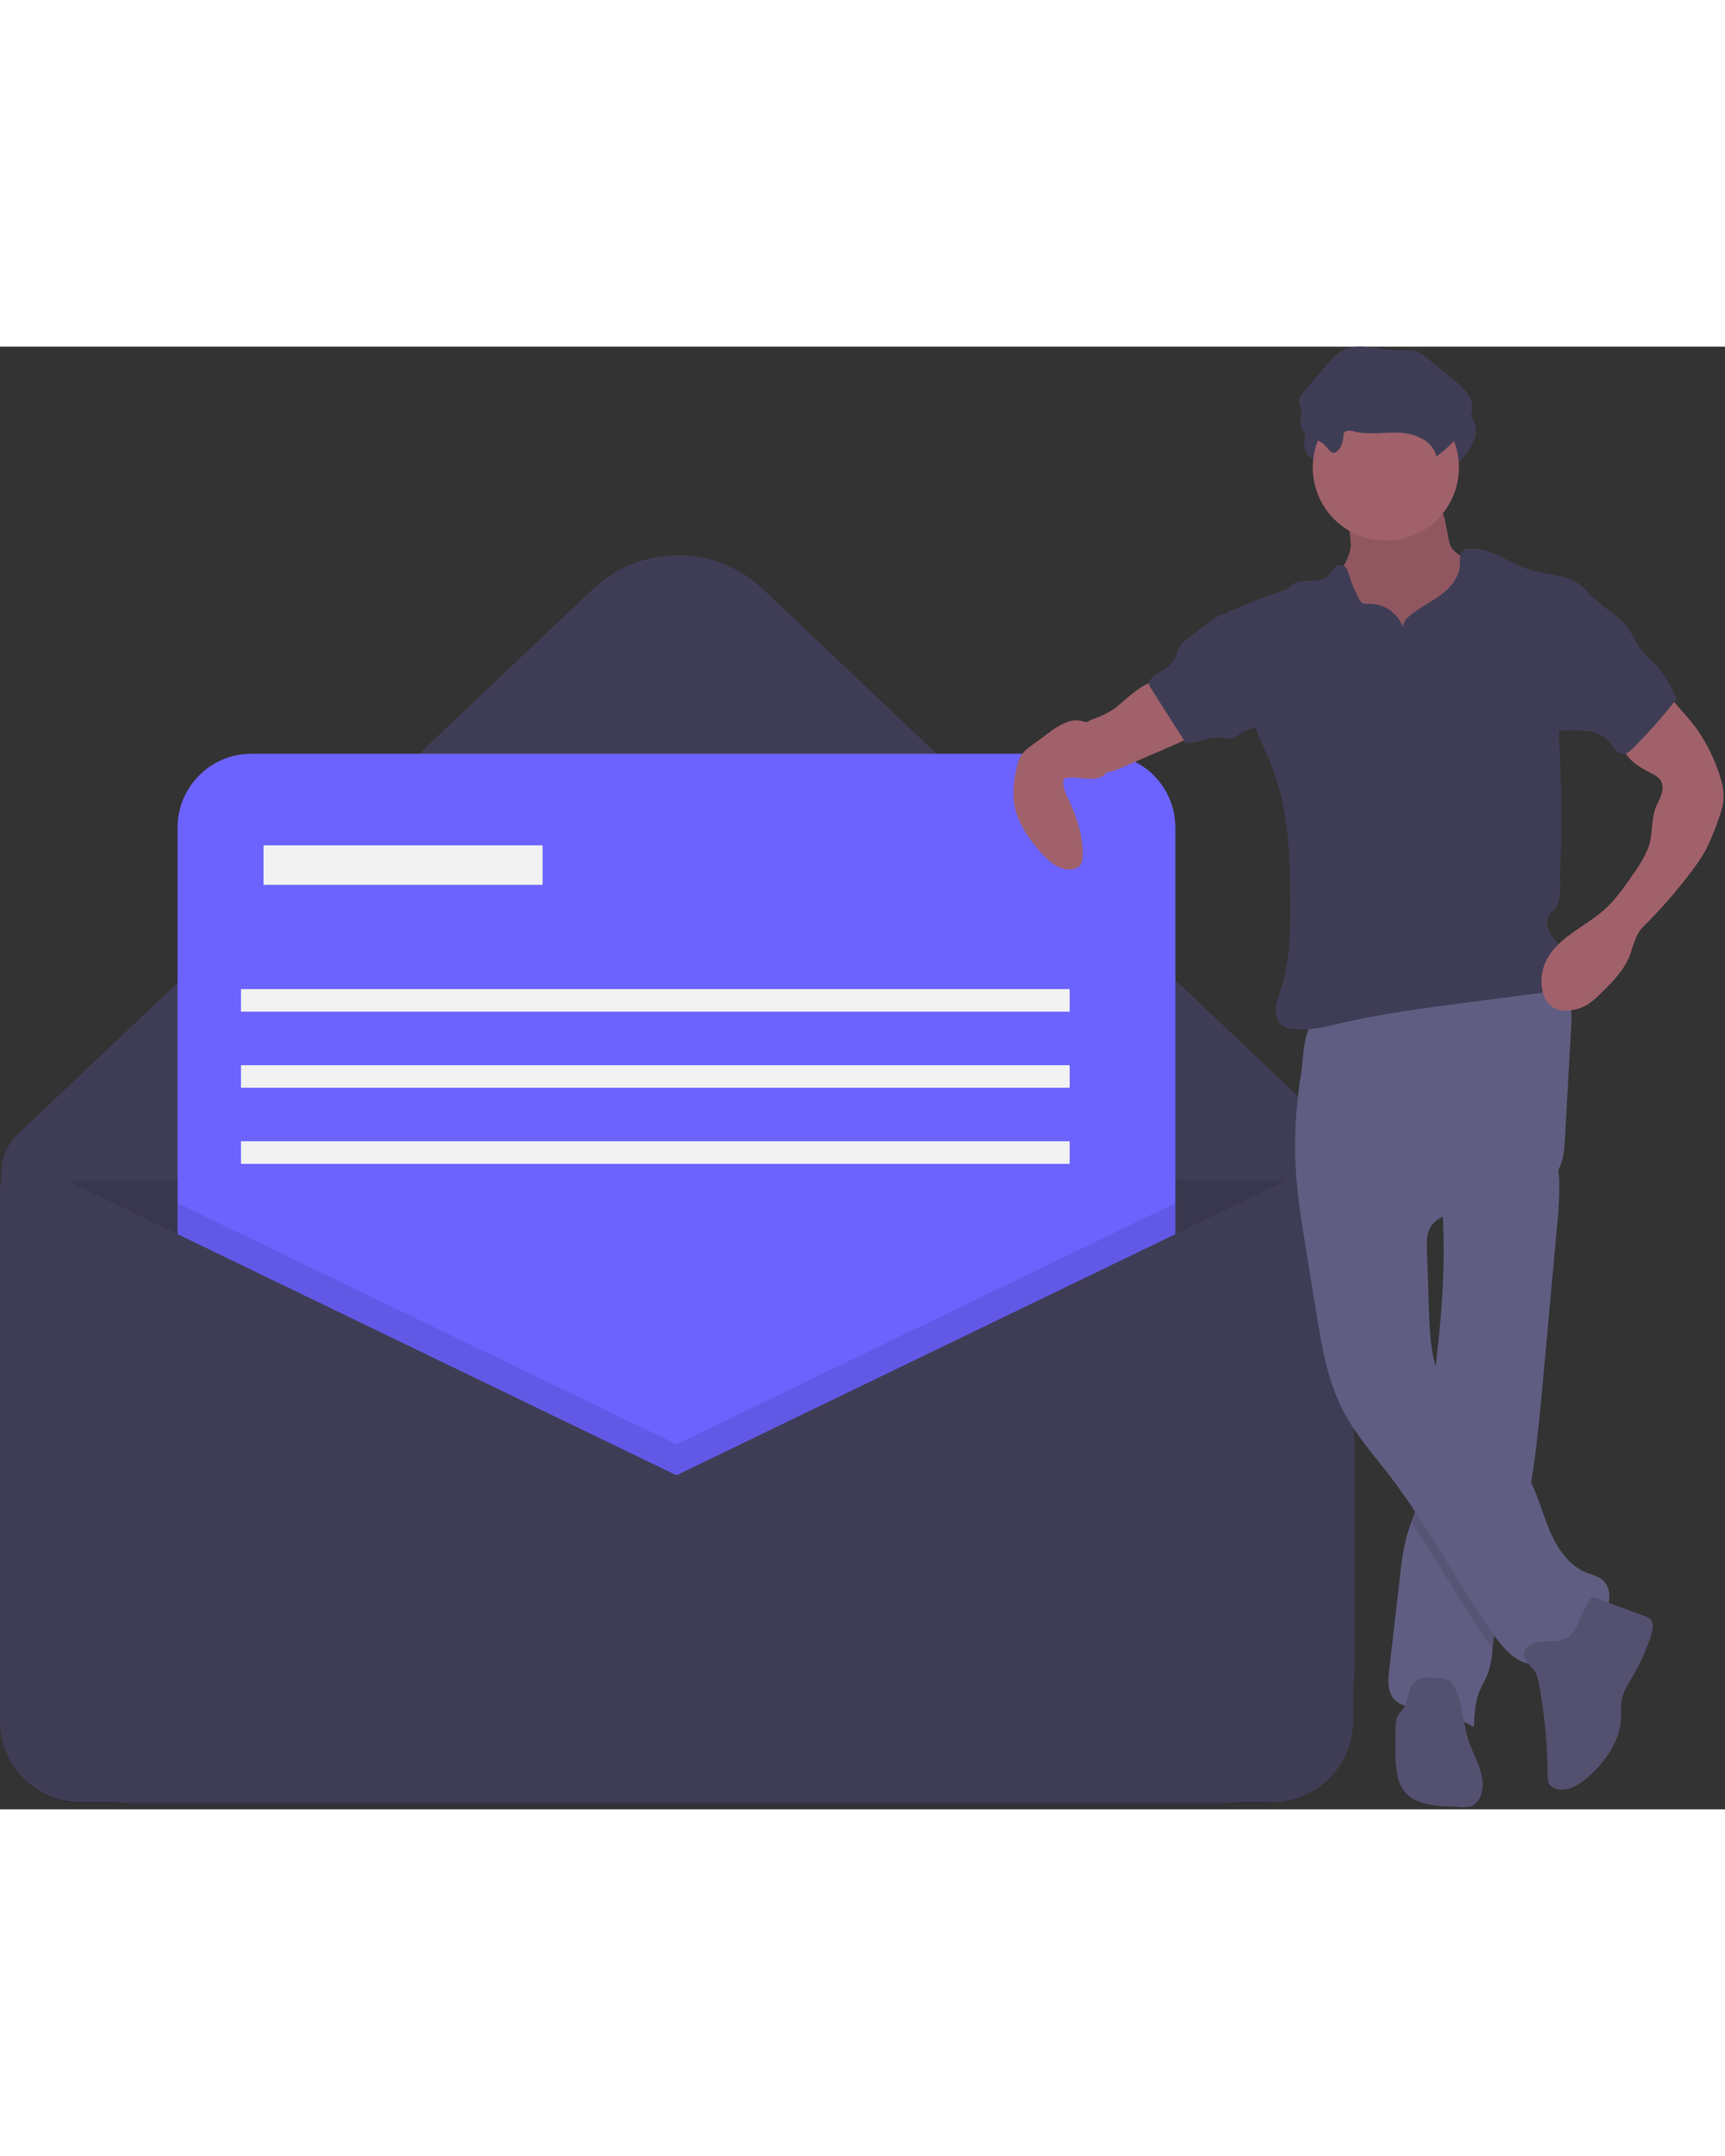 <svg width="400" height="500" viewBox="0 0 612 519" fill="none" xmlns="http://www.w3.org/2000/svg">
<rect x="0" y="0" width="612" height="519" fill="#333333" stroke="none"/>
<g id="person-two">
<path id="Vector" d="M432.917 516.957H48.083C35.463 516.957 23.36 511.944 14.437 503.02C5.513 494.096 0.5 481.993 0.5 469.374V293.062C0.5 290.501 1.022 287.968 2.033 285.616C3.044 283.264 4.524 281.142 6.382 279.381L210.306 86.078C218.459 78.349 229.266 74.041 240.5 74.041C251.734 74.041 262.541 78.349 270.694 86.078L465.124 270.382C469.982 274.986 473.85 280.531 476.493 286.679C479.137 292.828 480.5 299.45 480.5 306.142V469.374C480.5 475.622 479.269 481.81 476.878 487.583C474.487 493.356 470.982 498.601 466.563 503.02C462.145 507.438 456.899 510.943 451.126 513.335C445.353 515.726 439.166 516.957 432.917 516.957Z" fill="#3F3D56"/>
<path id="Vector_2" opacity="0.1" d="M0.5 295.957H476.5V488.224C476.5 495.845 473.473 503.153 468.085 508.541C462.696 513.93 455.388 516.957 447.768 516.957H29.232C21.612 516.957 14.304 513.93 8.916 508.541C3.527 503.153 0.5 495.845 0.5 488.224V295.957Z" fill="black"/>
<path id="Vector_3" d="M390.819 144.457H89.181C74.722 144.457 63 156.178 63 170.638V472.276C63 486.735 74.722 498.457 89.181 498.457H390.819C405.278 498.457 417 486.735 417 472.276V170.638C417 156.178 405.278 144.457 390.819 144.457Z" fill="#6C63FF"/>
<path id="Vector_4" opacity="0.1" d="M417 303.907V498.457H63V303.907L240 389.457L417 303.907Z" fill="black"/>
<path id="Vector_5" d="M240 400.457L13.206 290.84C11.803 290.162 10.251 289.851 8.696 289.937C7.14 290.022 5.632 290.502 4.312 291.33C2.992 292.158 1.904 293.307 1.15 294.671C0.396 296.034 1.56941e-06 297.567 0 299.125V487.724C-1.31322e-06 491.498 0.743 495.234 2.187 498.72C3.631 502.206 5.747 505.373 8.415 508.041C11.084 510.709 14.251 512.826 17.737 514.27C21.223 515.714 24.959 516.457 28.732 516.457H451.268C455.041 516.457 458.777 515.714 462.263 514.27C465.749 512.826 468.917 510.709 471.585 508.041C474.253 505.373 476.369 502.206 477.813 498.72C479.257 495.234 480 491.498 480 487.724V302.355C480 300.454 479.517 298.584 478.597 296.92C477.677 295.257 476.349 293.854 474.739 292.844C473.128 291.833 471.287 291.248 469.389 291.144C467.491 291.039 465.597 291.418 463.885 292.246L240 400.457Z" fill="#3F3D56"/>
<path id="Vector_6" d="M192.5 176.957H93.5V190.957H192.5V176.957Z" fill="#F2F2F2"/>
<path id="Vector_7" d="M379.5 227.957H85.5V235.957H379.5V227.957Z" fill="#F2F2F2"/>
<path id="Vector_8" d="M379.5 254.957H85.5V262.957H379.5V254.957Z" fill="#F2F2F2"/>
<path id="Vector_9" d="M379.5 281.957H85.5V289.957H379.5V281.957Z" fill="#F2F2F2"/>
<path id="Vector_10" d="M479.259 70.736C478.658 76.09 474.574 80.403 473.061 85.575C470.783 93.358 474.721 101.711 480.109 107.773C484.456 112.612 489.72 116.541 495.596 119.331C501.473 122.121 507.845 123.718 514.342 124.027C516.251 124.195 518.175 123.985 520.002 123.41C521.635 122.754 523.104 121.749 524.309 120.467C528.366 116.393 530.544 110.749 531.412 105.065C532.28 99.381 531.943 93.591 531.603 87.851C531.605 86.665 531.389 85.488 530.967 84.379C530.414 83.323 529.654 82.389 528.732 81.632C525.811 78.953 522.594 76.615 519.142 74.666C517.582 73.967 516.207 72.914 515.124 71.591C514.472 70.457 514.05 69.206 513.882 67.909L512.823 62.511C512.634 60.955 512.102 59.46 511.267 58.134C509.395 55.609 505.815 55.266 502.675 55.143L491.169 54.691C487.591 54.551 482.875 53.525 479.382 54.227C476.119 54.884 477.203 57.89 477.795 60.627C478.655 63.933 479.146 67.323 479.259 70.736Z" fill="#A0616A"/>
<path id="Vector_11" opacity="0.1" d="M479.259 70.736C478.658 76.09 474.574 80.403 473.061 85.575C470.783 93.358 474.721 101.711 480.109 107.773C484.456 112.612 489.72 116.541 495.596 119.331C501.473 122.121 507.845 123.718 514.342 124.027C516.251 124.195 518.175 123.985 520.002 123.41C521.635 122.754 523.104 121.749 524.309 120.467C528.366 116.393 530.544 110.749 531.412 105.065C532.28 99.381 531.943 93.591 531.603 87.851C531.605 86.665 531.389 85.488 530.967 84.379C530.414 83.323 529.654 82.389 528.732 81.632C525.811 78.953 522.594 76.615 519.142 74.666C517.582 73.967 516.207 72.914 515.124 71.591C514.472 70.457 514.05 69.206 513.882 67.909L512.823 62.511C512.634 60.955 512.102 59.46 511.267 58.134C509.395 55.609 505.815 55.266 502.675 55.143L491.169 54.691C487.591 54.551 482.875 53.525 479.382 54.227C476.119 54.884 477.203 57.89 477.795 60.627C478.655 63.933 479.146 67.323 479.259 70.736Z" fill="black"/>
<path id="Vector_12" d="M552.447 311.747C550.817 329.619 549.187 347.488 547.557 365.355C546.281 379.416 544.98 393.534 542.478 407.413C541.613 412.196 540.601 416.955 539.399 421.672C536.057 434.769 531.208 447.57 529.644 460.997C529.594 461.384 529.553 461.779 529.512 462.174C529.337 465.143 528.775 468.077 527.841 470.9C527.059 472.95 525.857 474.819 525.009 476.844C523.321 480.894 523.099 485.373 522.893 489.76C516.957 486.422 510.458 484.201 503.72 483.208C500.469 482.722 496.847 482.376 494.632 479.948C492.179 477.264 492.45 473.156 492.862 469.55C494.154 458.354 495.444 447.164 496.731 435.979C497.151 431.167 497.969 426.398 499.176 421.721C499.621 420.165 500.156 418.634 500.699 417.103C501.448 414.995 502.206 412.888 502.774 410.723C503.592 407.225 504.164 403.673 504.486 400.095C505.811 388.833 507.408 377.596 508.808 366.343L508.882 365.75C510.981 348.693 512.578 331.553 512.117 314.373C512.051 311.829 511.944 309.285 511.78 306.733C511.549 303.037 511.212 301.078 514.274 298.764C517.657 296.212 522.111 294.426 525.98 292.755C528.063 291.849 550.998 283.708 551.533 285.494C552.609 289.304 553.174 293.241 553.213 297.2C553.229 302.059 552.973 306.916 552.447 311.747Z" fill="#605D82"/>
<path id="Vector_13" opacity="0.1" d="M542.478 407.413C541.613 412.196 540.601 416.955 539.399 421.672C536.057 434.769 531.208 447.57 529.644 460.997C529.594 461.384 529.553 461.779 529.512 462.174C519.288 447.57 510.677 431.863 500.699 417.103C501.448 414.995 502.206 412.888 502.774 410.723C503.592 407.224 504.164 403.673 504.486 400.095C505.811 388.833 507.408 377.596 508.808 366.343L508.882 365.75C509.468 368.139 510.304 370.46 511.376 372.673C518.077 386.29 533.999 393.172 541.786 406.203C542.025 406.607 542.255 407.01 542.478 407.413Z" fill="black"/>
<path id="Vector_14" d="M459.513 287.684C459.851 298.605 461.599 309.427 463.343 320.213L466.943 342.467C468.913 354.646 470.964 367.074 476.727 377.983C481.039 386.143 487.251 393.106 492.871 400.428C506.686 418.426 517.065 438.814 530.165 457.34C533.972 462.725 539.415 468.548 545.914 467.424C550.179 466.686 553.276 463.135 556.629 460.397C560.581 457.169 565.345 454.807 568.455 450.761C571.565 446.716 572.174 439.99 567.961 437.111C566.436 436.267 564.818 435.605 563.139 435.138C556.607 432.654 552.38 426.276 549.69 419.826C547 413.377 545.37 406.442 541.785 400.444C533.999 387.412 518.075 380.53 511.372 366.909C507.618 359.28 507.261 350.487 506.974 341.99L506.242 320.328C506.162 317.959 506.1 315.495 507.063 313.329C509.626 307.563 517.368 307.026 523.636 306.295C530.75 305.461 537.641 303.287 543.946 299.887C547.556 297.937 551.083 295.452 553.014 291.832C554.776 288.53 555.02 284.656 555.226 280.918L557.396 241.66C557.583 238.283 557.753 234.791 556.563 231.624C553.574 223.674 543.535 221.076 535.049 221.455C519.259 222.161 504.683 228.954 489.795 233.541C486.107 234.704 482.363 235.68 478.577 236.466C475.236 237.137 471.192 236.859 468.005 237.933C462.338 239.844 462.482 252.237 461.678 257.378C460.019 267.391 459.294 277.537 459.513 287.684Z" fill="#605D82"/>
<path id="Vector_15" d="M543.77 469.07C545.162 470.474 545.617 472.531 545.98 474.475C547.991 485.258 549.037 496.199 549.106 507.167C549.013 508.191 549.217 509.219 549.694 510.129C550.086 510.672 550.618 511.099 551.232 511.365C555.256 513.283 559.927 510.61 563.281 507.673C569.497 502.228 574.757 494.918 575.11 486.662C575.045 484.535 575.12 482.407 575.333 480.29C575.879 477.181 577.694 474.473 579.293 471.752C582.015 467.121 584.211 462.2 585.839 457.081C586.45 455.157 586.857 452.736 585.349 451.393C584.815 450.975 584.208 450.659 583.558 450.462L565.379 443.712C563.804 443.127 559.884 453.197 559.262 454.297C557.74 456.99 556.227 458.519 553.174 459.14C550.057 459.775 546.347 458.864 543.439 460.419C538.52 463.049 540.984 466.261 543.77 469.07Z" fill="#535070"/>
<path id="Vector_16" d="M515.72 475.284C515.382 474.611 514.911 474.015 514.336 473.529C513.494 472.995 512.538 472.67 511.545 472.581C508.084 471.993 503.982 471.607 501.594 474.179C499.354 476.59 499.739 480.519 497.867 483.226C497.274 484.083 496.471 484.789 495.957 485.695C495.32 487.081 495.032 488.601 495.12 490.124C495.023 494.319 494.927 498.522 495.216 502.708C495.459 506.216 496.051 509.892 498.244 512.64C501.765 517.051 508.116 517.686 513.753 517.972L518.318 518.204C519.575 518.357 520.851 518.24 522.059 517.861C522.807 517.515 523.478 517.023 524.033 516.413C524.587 515.803 525.013 515.088 525.286 514.31C527.663 508.404 523.899 502.04 521.581 496.111C518.917 489.295 519.395 481.727 515.72 475.284Z" fill="#535070"/>
<path id="Vector_17" d="M477.936 40.565C477.88 39.966 477.968 39.363 478.193 38.805C478.862 37.623 480.608 37.944 481.925 38.276C487.221 39.612 492.803 38.403 498.256 38.715C503.71 39.027 509.853 41.753 510.949 47.105C514.908 44.298 518.32 40.792 521.018 36.759C522.531 34.494 523.851 31.9 523.645 29.184C523.347 25.266 520.06 22.335 517.016 19.851L507.943 12.444C506.753 11.349 505.377 10.475 503.881 9.861C501.786 9.145 499.501 9.486 497.287 9.487C490.682 9.492 483.64 6.486 477.766 9.505C475.312 10.767 473.465 12.928 471.685 15.036L463.587 24.622C462.977 25.233 462.532 25.988 462.292 26.817C462.062 27.987 462.663 29.142 462.873 30.316C463.255 32.457 462.333 34.742 463.042 36.799C464.219 40.213 468.364 40.697 470.899 42.654C471.843 43.383 473.324 45.855 474.449 45.825C476.479 45.771 477.883 42.143 477.936 40.565Z" fill="#3F3D56"/>
<path id="Vector_18" d="M491.677 68.822C505.998 68.822 517.608 57.212 517.608 42.89C517.608 28.568 505.998 16.958 491.677 16.958C477.355 16.958 465.745 28.568 465.745 42.89C465.745 57.212 477.355 68.822 491.677 68.822Z" fill="#A0616A"/>
<path id="Vector_19" d="M497.75 99.642C496.87 97.121 495.211 94.947 493.012 93.434C490.813 91.921 488.189 91.147 485.521 91.226C484.758 91.368 483.969 91.268 483.265 90.941C482.867 90.635 482.549 90.237 482.338 89.781C480.761 86.946 479.494 83.949 478.557 80.843C478.143 79.47 477.578 77.852 476.189 77.495C475.614 77.42 475.03 77.503 474.498 77.734C473.967 77.965 473.508 78.337 473.171 78.808C472.511 79.758 471.791 80.664 471.013 81.52C467.752 84.436 461.971 81.778 458.509 84.454C457.944 84.891 457.477 85.45 456.883 85.848C456.289 86.206 455.648 86.48 454.979 86.664C448.295 88.846 441.742 91.413 435.353 94.351C437.656 108.218 440.015 122.326 445.412 135.305C447.981 141.482 450.892 147.531 452.948 153.897C457.506 168 457.708 183.091 457.759 197.912C457.794 208.056 457.743 218.417 454.461 228.015C453.578 230.137 452.956 232.357 452.608 234.628C452.41 236.916 453.076 239.437 454.929 240.793C456.003 241.495 457.232 241.927 458.51 242.05C464.197 242.885 469.93 241.371 475.529 240.075C490.538 236.599 505.844 234.61 521.121 232.626L546.721 229.302C548.556 229.178 550.352 228.714 552.018 227.934C556.702 225.369 557.147 218.322 554.238 213.843C552.843 211.696 550.875 209.935 549.704 207.658C548.532 205.382 548.432 202.198 550.449 200.622C554.553 197.414 553.329 191.464 553.524 186.259C554.072 171.707 553.998 157.149 553.302 142.585C553.097 139.57 553.049 136.546 553.158 133.527C553.613 128.41 554.558 123.348 555.981 118.412L563.76 87.784C561.728 84.573 557.837 82.535 554.151 81.61C550.465 80.685 546.627 80.413 542.997 79.288C535.56 76.984 528.94 71.136 521.174 71.681C520.587 71.692 520.009 71.833 519.483 72.094C517.731 73.087 518.009 75.611 517.897 77.621C517.649 82.067 514.378 85.784 510.766 88.39C507.154 90.996 503.029 92.896 499.712 95.867C499.124 96.31 498.643 96.879 498.303 97.532C497.964 98.185 497.775 98.906 497.75 99.642Z" fill="#3F3D56"/>
<path id="Vector_20" d="M395.001 128.693C393.281 129.809 391.454 130.749 389.546 131.5C387.678 132.055 385.914 132.912 384.321 134.035C383.587 134.67 382.972 135.43 382.504 136.28C381.627 137.837 381.183 139.601 381.219 141.387C381.255 143.174 381.771 144.918 382.711 146.438C383.652 147.958 384.983 149.197 386.566 150.026C388.149 150.856 389.925 151.246 391.71 151.154C394.082 150.888 396.387 150.201 398.517 149.125L416.807 141.199C419.903 139.857 423.247 138.285 424.71 135.245C424.881 134.962 424.944 134.627 424.888 134.3C424.741 133.955 424.474 133.675 424.137 133.511C420.012 130.831 416.404 127.429 413.487 123.468C412.737 122.449 411.819 120.044 410.758 119.433C406.886 117.204 398.099 126.682 395.001 128.693Z" fill="#A0616A"/>
<path id="Vector_21" d="M590.528 122.19L597.271 129.893C598.719 131.546 600.168 133.202 601.488 134.959C604.728 139.425 607.328 144.322 609.211 149.509C610.677 153.355 611.893 157.452 611.381 161.536C611.041 163.629 610.475 165.68 609.694 167.652C608.459 171.445 606.926 175.135 605.112 178.688C603.587 181.387 601.863 183.97 599.956 186.415C594.735 193.334 589.023 199.869 582.863 205.967C580.557 208.249 579.591 211.939 578.587 215.024C576.736 220.714 572.332 225.145 568.073 229.347C566.704 230.793 565.191 232.094 563.558 233.232C561.111 234.808 558.252 235.622 555.342 235.572C554.068 235.581 552.807 235.32 551.641 234.806C548.727 233.422 547.245 230.052 546.942 226.839C546.67 223.924 547.159 220.989 548.359 218.319C552.229 209.747 562.165 206.033 569.189 199.779C573.308 196.111 576.457 191.505 579.563 186.948C581.673 184.103 583.435 181.016 584.81 177.752C586.378 173.566 585.768 168.612 587.138 164.357C587.718 162.559 588.747 160.935 589.37 159.151C589.993 157.368 590.15 155.25 589.06 153.707C588.238 152.726 587.191 151.959 586.007 151.472C581.521 149.195 576.495 146.264 575.637 141.306C575.294 138.556 576.013 135.78 577.646 133.542C579.273 131.333 581.174 129.341 583.304 127.612C585.266 125.877 588.566 123.925 590.528 122.19Z" fill="#A0616A"/>
<path id="Vector_22" d="M390.672 139.446C389.481 137.04 387.993 134.587 385.59 133.391C384.425 132.885 383.17 132.621 381.9 132.616C380.63 132.611 379.372 132.864 378.203 133.36C375.873 134.364 373.692 135.683 371.721 137.28L365.908 141.564C364.591 142.429 363.425 143.505 362.458 144.749C361.54 146.259 360.93 147.935 360.66 149.68C359.647 153.661 359.338 157.789 359.747 161.877C360.669 168.431 364.621 174.153 368.97 179.143C371.688 182.26 375.044 185.406 379.177 185.539C380.962 185.597 382.946 184.893 383.688 183.27C383.945 182.626 384.082 181.94 384.091 181.247C384.538 173.937 381.923 166.796 378.873 160.136C377.901 158.393 377.326 156.455 377.19 154.464C377.169 154.128 377.256 153.795 377.439 153.514C377.702 153.24 378.054 153.068 378.431 153.029C382.605 152.203 389.795 155.446 392.723 150.811C394.621 147.806 392.021 142.171 390.672 139.446Z" fill="#A0616A"/>
<path id="Vector_23" d="M476.576 32.405C476.52 31.807 476.608 31.203 476.833 30.645C477.502 29.463 479.248 29.785 480.565 30.117C485.861 31.452 491.443 30.243 496.896 30.555C502.35 30.867 508.493 33.594 509.589 38.945C513.548 36.139 516.96 32.633 519.658 28.6C521.172 26.335 522.491 23.74 522.285 21.024C521.987 17.106 518.7 14.176 515.657 11.691L506.583 4.284C505.393 3.19 504.017 2.315 502.521 1.701C500.426 0.985 498.141 1.326 495.927 1.328C489.322 1.332 482.28 -1.674 476.406 1.346C473.952 2.607 472.105 4.768 470.325 6.876L462.227 16.462C461.617 17.073 461.172 17.828 460.932 18.657C460.702 19.827 461.303 20.982 461.513 22.156C461.895 24.297 460.973 26.583 461.682 28.639C462.859 32.054 467.004 32.537 469.539 34.494C470.483 35.224 471.964 37.696 473.089 37.666C475.119 37.611 476.524 33.983 476.576 32.405Z" fill="#3F3D56"/>
<path id="Vector_24" d="M421.5 103.47C420.453 104.145 419.534 105.001 418.786 105.997C417.835 107.434 417.642 109.249 416.825 110.767C415.077 114.014 410.99 115.169 408.44 117.834C408.035 118.2 407.753 118.683 407.634 119.216C407.622 119.939 407.864 120.644 408.319 121.206L420.616 140.537C424.71 140.898 428.638 138.333 432.734 138.673C434.263 138.8 435.828 139.329 437.294 138.877C438.344 138.411 439.328 137.809 440.221 137.087C442.665 135.542 445.919 135.362 447.97 133.323C449.937 131.367 450.188 128.306 450.165 125.531C450.198 123.122 449.952 120.717 449.434 118.363C447.623 110.943 441.948 105.249 438.391 98.676C436.659 95.476 435.716 93.603 432.05 95.8C428.365 98.008 424.968 100.934 421.5 103.47Z" fill="#3F3D56"/>
<path id="Vector_25" d="M570.841 93.694C573.152 95.195 575.235 97.019 577.027 99.112C578.901 101.528 579.962 104.484 581.761 106.955C583.505 109.35 585.88 111.205 587.858 113.411C590.859 116.755 592.891 120.836 594.887 124.861C590.012 131.219 584.697 137.226 578.981 142.839C578.344 143.588 577.506 144.14 576.565 144.426C575.925 144.494 575.279 144.403 574.683 144.16C574.087 143.917 573.561 143.53 573.151 143.034C572.265 142.105 571.638 140.96 570.791 139.995C568.793 137.934 566.13 136.646 563.273 136.359C560.442 136.085 557.593 136.046 554.755 136.242C554.132 136.311 553.502 136.205 552.936 135.936C552.515 135.645 552.174 135.254 551.944 134.797C548.614 129.132 549.685 122.019 550.86 115.554L553.555 100.719C553.945 97.885 554.699 95.114 555.798 92.474C556.819 90.292 559.102 86.592 561.909 87.245C564.738 87.904 568.461 91.982 570.841 93.694Z" fill="#3F3D56"/>
</g>
</svg>
